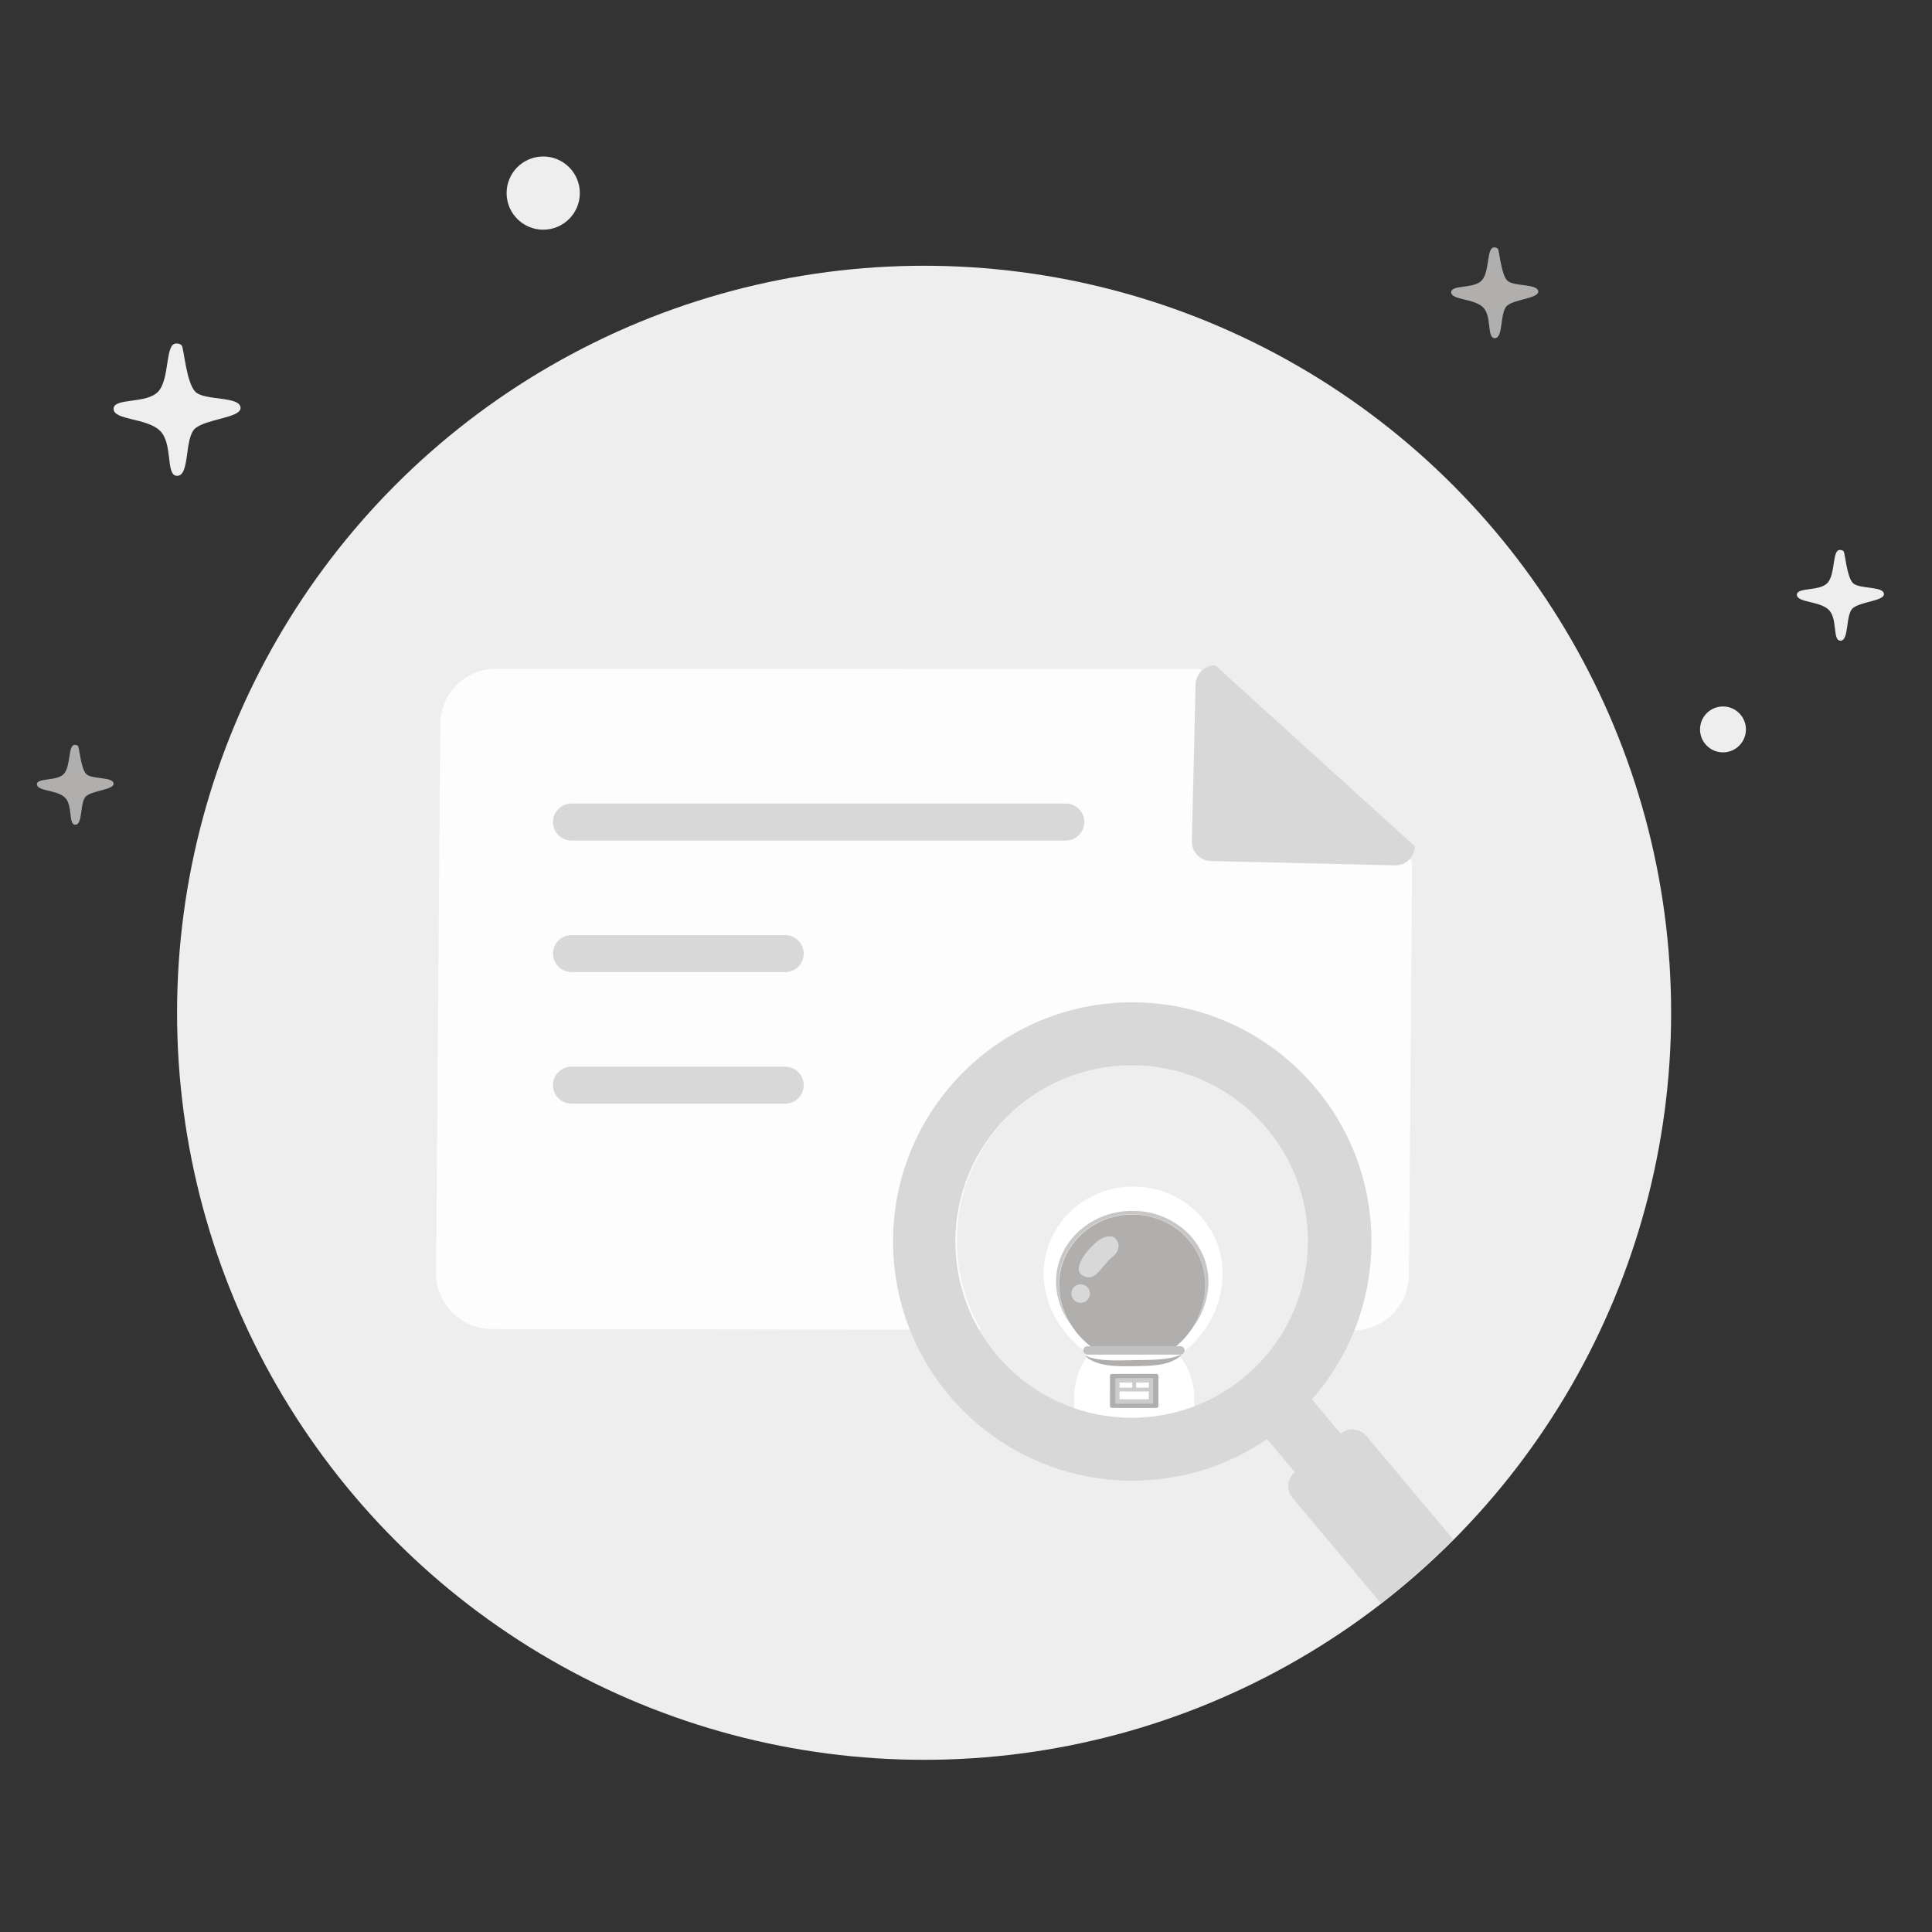 <svg version="1.1" xmlns="http://www.w3.org/2000/svg" xmlns:xlink="http://www.w3.org/1999/xlink" x="0px" y="0px" width="170px" height="170px" viewBox="0 0 200 200" enable-background="new 0 0 200 200" xml:space="preserve" p-id="465"><rect x="0" y="0" width="200" height="200" fill="#333333" stroke="none"/><g p-id="466"><path fill="#EEEEEE" d="M18.224,35.559c0,0,0.38-0.042,0.592,0.211s0.465,3.804,1.395,4.776s4.692,0.423,4.692,1.691
    c0,1.014-3.496,1.124-4.68,2.096c-1.184,0.972-0.507,5.072-1.957,4.921c-1.135-0.119-0.338-3.381-1.733-4.692
    s-4.776-1.057-4.776-2.24s3.466-0.465,4.65-1.818C17.59,39.152,17.083,35.559,18.224,35.559z" p-id="467"></path><path fill="#B1AFAE" d="M7.726,77.11c0,0,0.23-0.026,0.357,0.128c0.128,0.153,0.281,2.296,0.842,2.883s2.832,0.255,2.832,1.02
    c0,0.612-2.11,0.678-2.824,1.265c-0.714,0.587-0.306,3.061-1.181,2.97c-0.685-0.072-0.204-2.041-1.046-2.832
    c-0.842-0.791-2.883-0.638-2.883-1.352s2.092-0.281,2.806-1.097C7.343,79.279,7.037,77.11,7.726,77.11z" p-id="468"></path><path fill="#EEEEEE" d="M190.447,56.933c0,0,0.261-0.029,0.406,0.145s0.319,2.608,0.956,3.274c0.637,0.666,3.216,0.29,3.216,1.159
    c0,0.695-2.396,0.77-3.208,1.437c-0.811,0.666-0.348,3.477-1.341,3.373c-0.778-0.081-0.232-2.318-1.188-3.216
    c-0.956-0.898-3.274-0.724-3.274-1.536s2.376-0.319,3.187-1.246C190.013,59.396,189.665,56.933,190.447,56.933z" p-id="469"></path><path fill="#B1AFAE" d="M154.66,25.617c0,0,0.261-0.029,0.406,0.145c0.145,0.174,0.319,2.608,0.956,3.274
    c0.637,0.666,3.216,0.29,3.216,1.159c0,0.695-2.396,0.77-3.208,1.437c-0.811,0.666-0.348,3.477-1.341,3.373
    c-0.778-0.081-0.232-2.318-1.188-3.216c-0.956-0.898-3.274-0.724-3.274-1.536s2.376-0.319,3.187-1.246
    C154.226,28.08,153.878,25.617,154.66,25.617z" p-id="470"></path><circle fill="#EEEEEE" cx="56.234" cy="19.989" r="3.79" p-id="471"></circle><circle fill="#EEEEEE" cx="178.362" cy="75.509" r="2.376" p-id="472"></circle></g><circle fill="#EEEEEE" cx="95.662" cy="104.843" r="77.333" p-id="473"></circle><path fill="#FDFDFD" d="M145.856,131.98c-0.023,3.196-2.633,5.769-5.829,5.746l-89.136-0.146c-3.196-0.023-5.769-2.633-5.746-5.829
  l0.431-56.782c0.023-3.196,2.633-5.769,5.829-5.746l72.81,0.029c5.893,5.294,13.625,12.765,21.971,19.869L145.856,131.98z" p-id="474"></path><path fill="#D8D8D8" d="M146.469,87.616c-0.026,1.112-0.949,1.992-2.061,1.966l-19.059-0.448c-1.112-0.026-1.992-0.949-1.966-2.061
  l0.381-16.217c0.026-1.112,0.949-1.992,2.061-1.966L146.469,87.616z" p-id="475"></path><circle fill="#EEEEEE" cx="117.299" cy="128.428" r="18.247" p-id="476"></circle><path fill="#FFFFFF" d="M117.412,148.245c2.241,0,4.352-0.653,6.209-1.801l-0.006-2.304c0,0-0.31-3.921-3.169-4.83
  c-0.044-0.014-0.76,0.77-2.055,0.699l-0.831-0.262c-0.085,0.004-0.178,0.127-0.262,0.131c-0.085-0.004-0.395-0.433-0.481-0.437
  l-0.437,0.219c-1.294,0.071-2.054-0.403-2.098-0.389c-2.859,0.909-3.073,4.869-3.073,4.869l-0.006,2.304
  C113.06,147.592,115.171,148.245,117.412,148.245z" p-id="477"></path><path fill="#FFFFFF" d="M126.565,131.668c-0.091-4.974-4.313-8.929-9.431-8.836c-5.117,0.094-9.192,4.202-9.1,9.175
  c0.059,3.23,1.95,6.365,4.669,8.141l9.773-0.179c2.294-1.693,3.83-4.47,4.06-7.374C126.561,132.288,126.57,131.978,126.565,131.668z
   M121.961,139.026l-9.001,0.165c-2.103-1.47-3.536-3.873-3.581-6.347c-0.074-4.03,3.384-7.361,7.723-7.441
  c4.339-0.08,7.917,3.123,7.991,7.153C125.137,135.032,123.914,137.482,121.961,139.026z" p-id="478"></path><path fill="#B1AFAE" d="M113.09,139.511l8.674-0.159c1.881-1.543,3.058-3.992,3.013-6.467c-0.074-4.029-3.523-7.233-7.705-7.157
  c-4.181,0.077-7.511,3.405-7.437,7.434C109.68,135.636,111.063,138.04,113.09,139.511z" p-id="479"></path><linearGradient id="SVGID_1_" gradientUnits="userSpaceOnUse" x1="213.003" y1="105.563" x2="213.003" y2="105.563" gradientTransform="matrix(0.999 0.048 -0.048 0.999 -99.126 22.573)" p-id="480"><stop offset="0.223" style="stop-color:#FFFFFF" p-id="481"></stop><stop offset="1" style="stop-color:#D1D3D4" p-id="482"></stop></linearGradient><path fill="url(#SVGID_1_)" d="M108.588,138.199" p-id="483"></path><path fill="#B1AFAE" d="M122.101,140.456c-1.196,0.936-3.021,0.947-4.737,0.969c-1.752,0.023-3.397,0.04-4.644-0.756
  c-0.398-0.254-0.581-0.843-0.41-0.847l10.184-0.231C122.665,139.587,122.402,140.221,122.101,140.456z" p-id="484"></path><path fill="#C8C7C6" d="M109.59,133.167c-0.074-4.049,3.268-7.393,7.465-7.47c4.197-0.077,7.659,3.143,7.734,7.191
  c0.03,1.624-0.464,3.237-1.336,4.592c1.06-1.425,1.672-3.18,1.639-4.947c-0.074-4.049-3.665-7.267-8.02-7.187
  c-4.355,0.08-7.826,3.427-7.752,7.477c0.027,1.493,0.558,2.96,1.434,4.214C110.041,135.862,109.615,134.525,109.59,133.167z" p-id="485"></path><path fill="#FFFFFF" d="M122.199,140.266c-1.218,0.535-3.07,0.508-4.805,0.538c-1.771,0.031-3.424,0.109-4.676-0.323
  c-0.399-0.138-0.578-0.465-0.406-0.469l10.293-0.234C122.778,139.775,122.506,140.132,122.199,140.266z" p-id="486"></path><linearGradient id="SVGID_2_" gradientUnits="userSpaceOnUse" x1="221.378" y1="106.422" x2="221.378" y2="106.422" gradientTransform="matrix(0.999 0.048 -0.048 0.999 -99.126 22.573)" p-id="487"><stop offset="0.223" style="stop-color:#FFFFFF" p-id="488"></stop><stop offset="1" style="stop-color:#D1D3D4" p-id="489"></stop></linearGradient><path fill="url(#SVGID_2_)" d="M116.912,139.457" p-id="490"></path><path fill="#C1C1C1" d="M122.63,139.791c0,0.241-0.196,0.437-0.437,0.437h-9.617c-0.241,0-0.437-0.196-0.437-0.437l0,0
  c0-0.241,0.196-0.437,0.437-0.437h9.617C122.434,139.354,122.63,139.549,122.63,139.791L122.63,139.791z" p-id="491"></path><path fill="#B1AFAE" d="M119.922,145.551c0,0.108-0.088,0.196-0.196,0.196l-4.626,0.003c-0.108,0-0.196-0.088-0.196-0.196
  l-0.002-3.131c0-0.108,0.088-0.196,0.196-0.196l4.626-0.003c0.108,0,0.196,0.088,0.196,0.196L119.922,145.551z" p-id="492"></path><path fill="#CCCCCC" d="M119.374,145.166c0,0.082-0.069,0.148-0.153,0.148l-3.616,0.002c-0.085,0-0.154-0.066-0.154-0.148
  l-0.001-2.36c0-0.082,0.069-0.148,0.153-0.148l3.616-0.002c0.085,0,0.154,0.066,0.154,0.148L119.374,145.166z" p-id="493"></path><rect x="115.894" y="143.119" fill="#FFFFFF" width="1.315" height="0.527" p-id="494"></rect><rect x="117.613" y="143.118" fill="#FFFFFF" width="1.315" height="0.527" p-id="495"></rect><rect x="115.895" y="144.042" fill="#FFFFFF" width="3.034" height="0.813" p-id="496"></rect><g p-id="497"><path fill="#D8D8D8" d="M111.976,131.974c-0.82-0.543,0.176-2.081,1.023-2.932s1.519-1.188,2.189-1.014
    c0.469,0.122,1.102,1.168-0.015,2.077C113.919,131.126,113.369,132.898,111.976,131.974z" p-id="498"></path><circle fill="#D8D8D8" cx="111.865" cy="133.908" r="0.962" p-id="499"></circle></g><path fill="#D8D8D8" d="M112.247,85.099c0,1.057-0.857,1.913-1.913,1.913H59.158c-1.057,0-1.913-0.857-1.913-1.913l0,0
  c0-1.057,0.857-1.913,1.913-1.913h51.175C111.39,83.186,112.247,84.042,112.247,85.099L112.247,85.099z" p-id="500"></path><path fill="#D8D8D8" d="M83.201,98.717c0,1.057-0.857,1.913-1.913,1.913H59.158c-1.057,0-1.913-0.857-1.913-1.913l0,0
  c0-1.057,0.857-1.913,1.913-1.913h22.129C82.344,96.804,83.201,97.66,83.201,98.717L83.201,98.717z" p-id="501"></path><path fill="#D8D8D8" d="M83.201,112.335c0,1.057-0.857,1.913-1.913,1.913H59.158c-1.057,0-1.913-0.857-1.913-1.913l0,0
  c0-1.057,0.857-1.913,1.913-1.913h22.129C82.344,110.422,83.201,111.278,83.201,112.335L83.201,112.335z" p-id="502"></path><path fill="#D8D8D8" d="M141.451,148.653c-0.669-0.798-1.858-0.902-2.656-0.234l-0.003,0.003l-2.983-3.559
  c3.835-4.361,6.162-10.08,6.162-16.344c0-13.675-11.086-24.76-24.76-24.76c-13.675,0-24.76,11.086-24.76,24.76
  c0,13.675,11.086,24.76,24.76,24.76c5.177,0,9.983-1.59,13.957-4.307l2.876,3.43l-0.003,0.003c-0.798,0.669-0.902,1.858-0.234,2.656
  l9.153,10.918c2.63-2.047,5.132-4.249,7.475-6.612L141.451,148.653z M117.149,146.768c-10.078,0-18.247-8.17-18.247-18.248
  c0-10.078,8.17-18.247,18.247-18.247c10.078,0,18.248,8.17,18.248,18.247C135.397,138.598,127.227,146.768,117.149,146.768z" p-id="503"></path></svg>